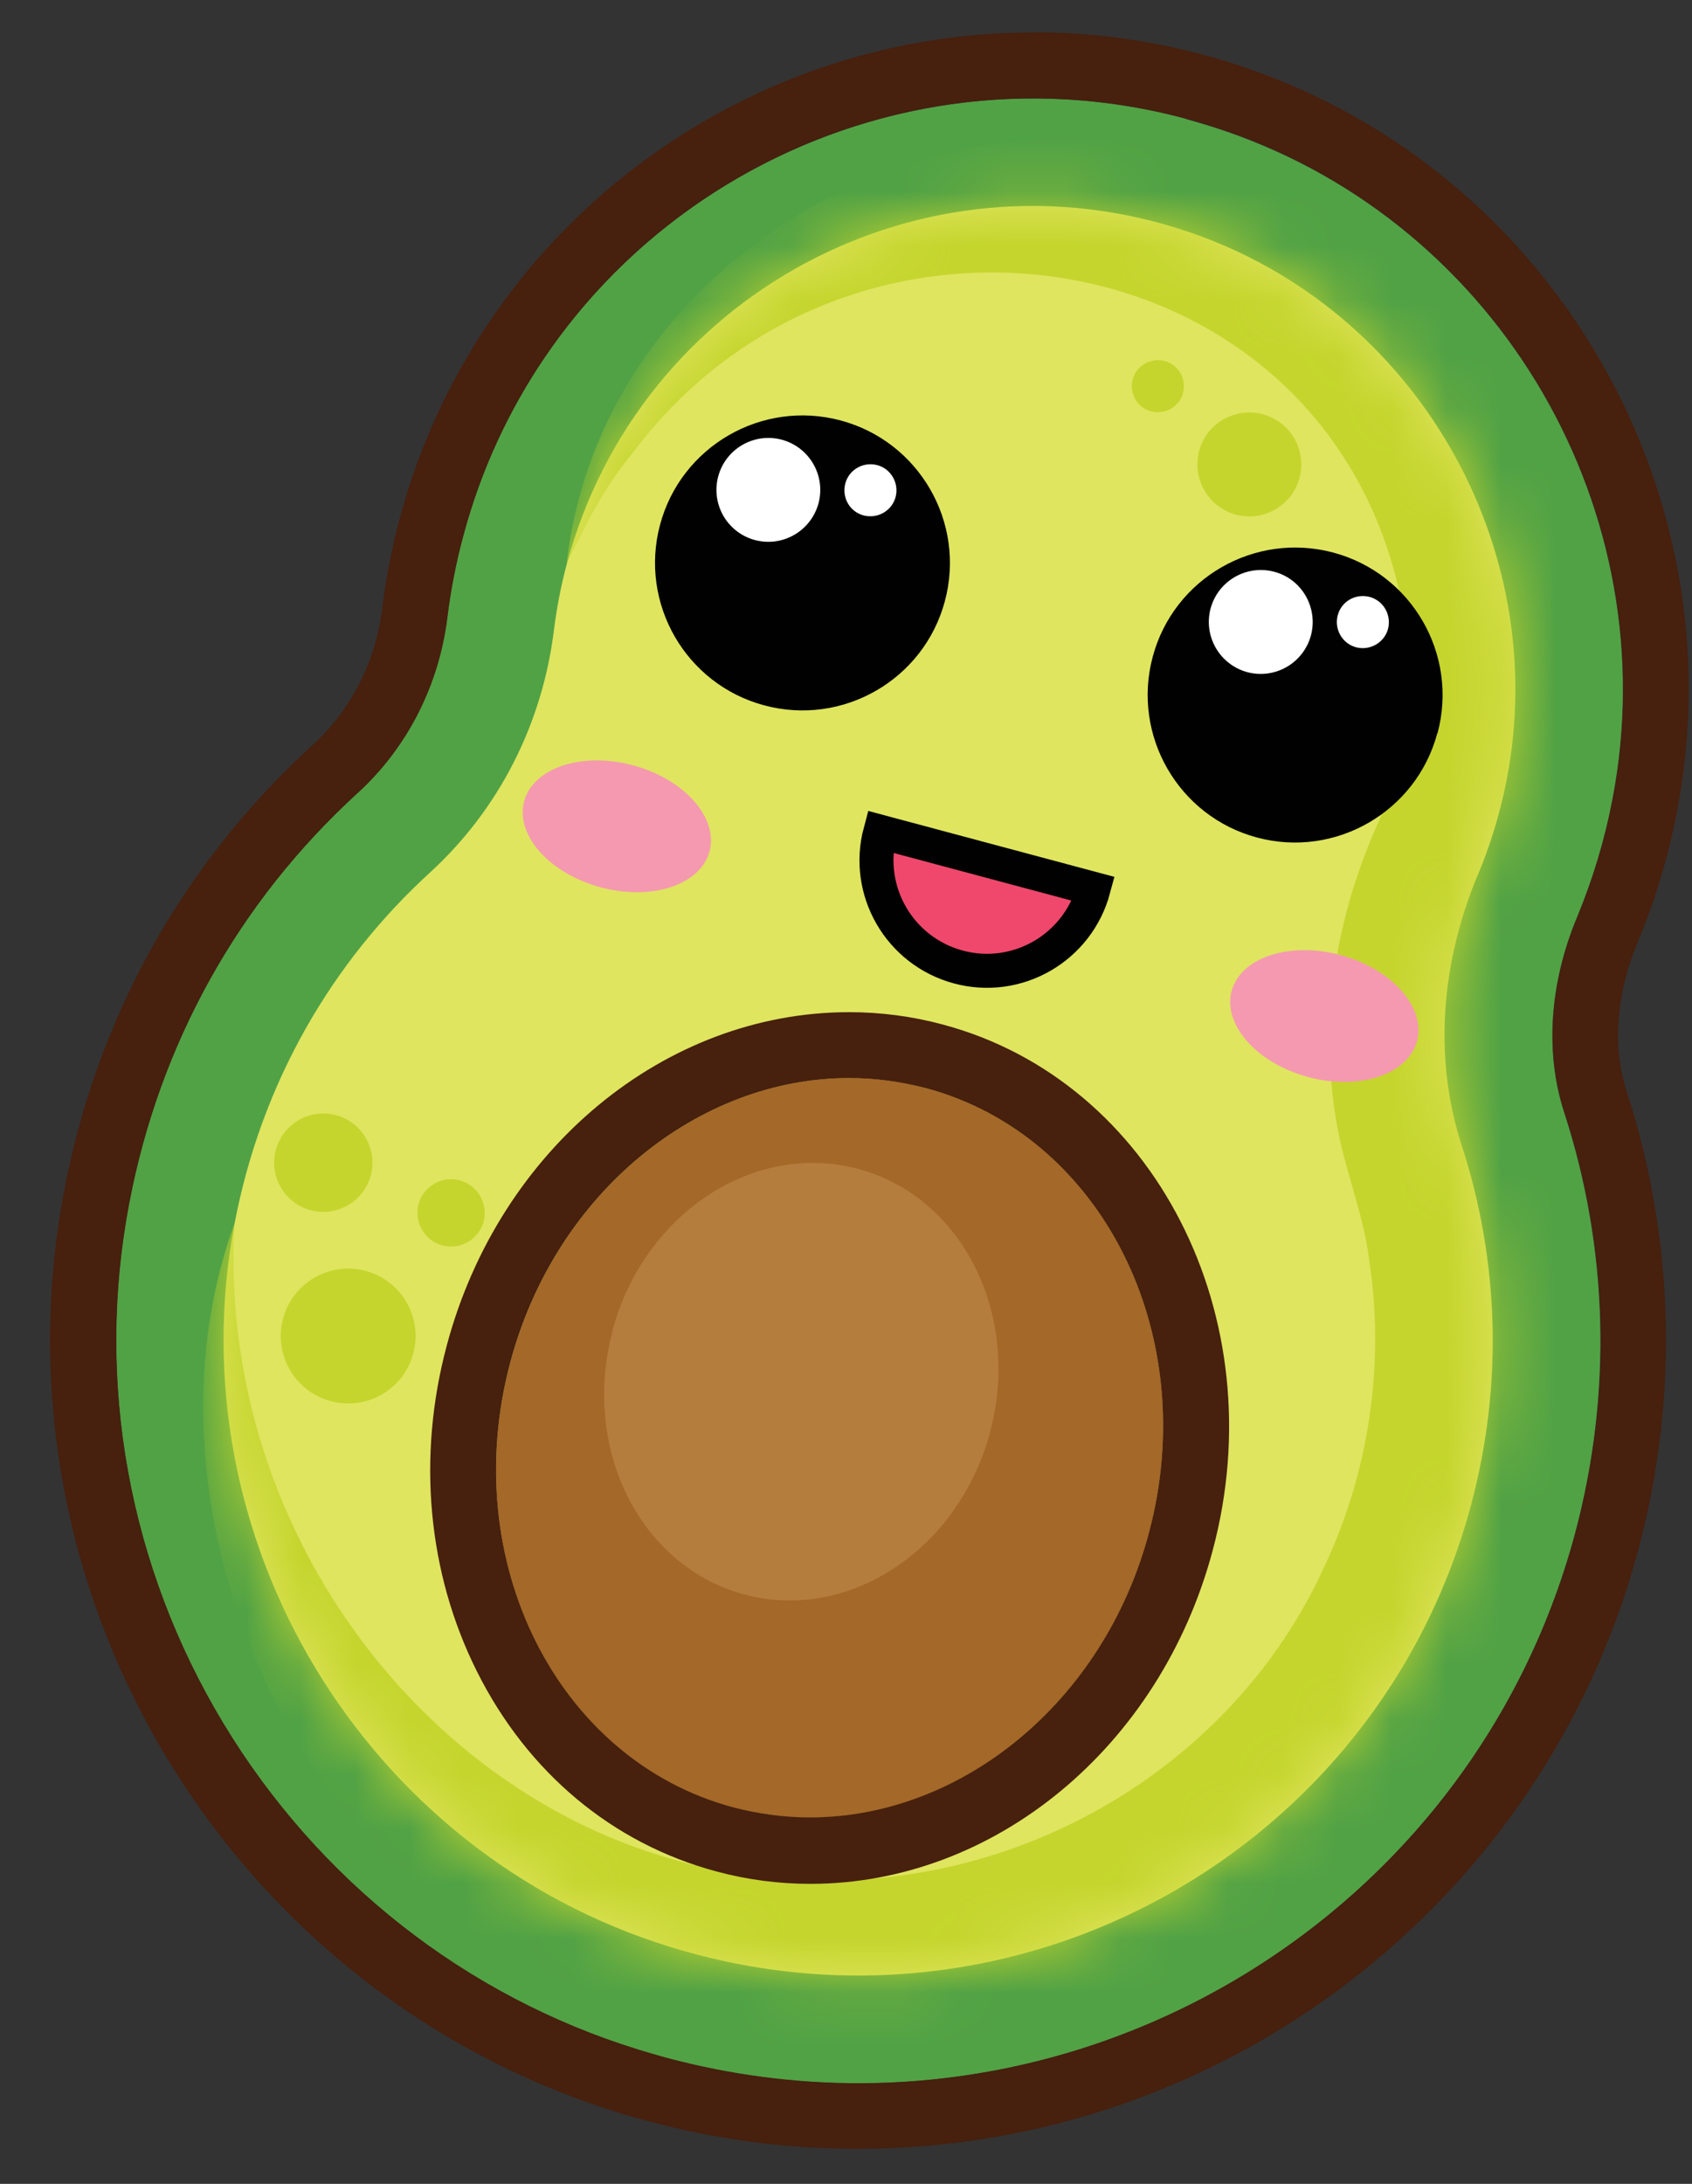 <svg width="31" height="40" viewBox="0 0 31 40" fill="none" xmlns="http://www.w3.org/2000/svg">
<rect x="0" y="0" width="31" height="40" fill="#333333" stroke="none"/>
<g clip-path="url(#clip0_990_11878)">
<path d="M21.723 2.173C15.967 0.633 10.025 4.06 8.485 9.816C8.357 10.301 8.257 10.8 8.195 11.295C8.038 12.55 7.454 13.7 6.55 14.527C4.369 16.519 2.919 19.119 2.363 22.047C1.745 25.312 2.358 28.692 4.088 31.567C5.818 34.443 8.523 36.563 11.698 37.547C11.865 37.599 12.036 37.647 12.207 37.695C19.446 39.634 26.918 35.323 28.858 28.083C29.537 25.54 29.471 22.874 28.658 20.378C28.302 19.285 28.387 18.011 28.896 16.794C29.181 16.105 29.4 15.383 29.542 14.641C30.55 9.389 27.498 4.127 22.436 2.397C22.198 2.316 21.961 2.244 21.718 2.178L21.723 2.173Z" fill="#51A245"/>
<path d="M27.075 16.029C27.308 15.473 27.489 14.883 27.608 14.265C28.43 9.983 25.93 5.667 21.799 4.255C16.908 2.582 11.703 5.415 10.386 10.325C10.277 10.729 10.201 11.133 10.149 11.537C9.94 13.248 9.146 14.822 7.877 15.982C6.094 17.612 4.792 19.813 4.297 22.413C3.204 28.174 6.674 33.93 12.278 35.66C18.614 37.618 25.25 33.911 26.952 27.565C27.555 25.312 27.451 23.04 26.78 20.977C26.253 19.352 26.415 17.602 27.075 16.024V16.029Z" fill="#DFE55F"/>
<path d="M18.928 1.802C19.85 1.802 20.791 1.921 21.723 2.173C21.961 2.24 22.203 2.311 22.441 2.392C27.498 4.122 30.555 9.384 29.547 14.636C29.404 15.378 29.186 16.1 28.901 16.79C28.392 18.006 28.306 19.28 28.663 20.373C29.476 22.869 29.542 25.536 28.863 28.079C27.237 34.144 21.733 38.156 15.729 38.156C14.569 38.156 13.386 38.004 12.212 37.69C12.04 37.642 11.874 37.595 11.703 37.542C8.528 36.563 5.828 34.438 4.093 31.563C2.358 28.687 1.745 25.307 2.368 22.042C2.924 19.114 4.373 16.514 6.555 14.522C7.463 13.695 8.048 12.55 8.2 11.29C8.262 10.796 8.357 10.296 8.49 9.812C9.778 4.992 14.156 1.802 18.928 1.802ZM18.928 0.595C13.5 0.595 8.723 4.26 7.321 9.503C7.178 10.04 7.069 10.596 7.002 11.147C6.883 12.117 6.432 13.001 5.742 13.633C3.356 15.801 1.778 18.634 1.174 21.819C0.5 25.374 1.165 29.058 3.052 32.19C4.939 35.318 7.881 37.628 11.337 38.697C11.522 38.755 11.703 38.807 11.888 38.854C13.143 39.192 14.431 39.358 15.715 39.358C22.403 39.358 28.287 34.847 30.017 28.383C30.759 25.612 30.683 22.712 29.804 19.993C29.537 19.176 29.609 18.201 30.008 17.251C30.326 16.485 30.569 15.682 30.726 14.86C31.848 9.018 28.454 3.167 22.826 1.241C22.564 1.151 22.298 1.07 22.032 0.999C21.015 0.728 19.969 0.59 18.923 0.59L18.928 0.595Z" fill="#47200E"/>
<mask id="mask0_990_11878" style="mask-type:luminance" maskUnits="userSpaceOnUse" x="4" y="3" width="24" height="34">
<path d="M27.075 16.029C27.308 15.473 27.489 14.883 27.608 14.265C28.43 9.983 25.93 5.667 21.799 4.255C16.908 2.582 11.703 5.415 10.386 10.325C10.277 10.729 10.201 11.133 10.149 11.537C9.94 13.248 9.146 14.822 7.877 15.982C6.094 17.612 4.792 19.813 4.297 22.413C3.204 28.174 6.674 33.93 12.278 35.66C18.614 37.618 25.25 33.911 26.952 27.565C27.555 25.312 27.451 23.04 26.78 20.977C26.253 19.352 26.415 17.602 27.075 16.024V16.029Z" fill="white"/>
</mask>
<g mask="url(#mask0_990_11878)">
<path d="M4.297 22.413C3.941 28.525 8.632 34.172 14.593 34.419C18.648 34.676 22.583 32.366 24.252 28.72C25.088 26.962 25.383 24.956 25.079 23.031C24.979 22.28 24.699 21.571 24.537 20.825C24.323 19.784 24.314 18.729 24.461 17.721C24.599 16.78 24.889 15.863 25.279 15.002C25.763 13.861 25.887 12.611 25.74 11.376C24.637 4.374 15.691 2.805 11.589 8.3C11.085 8.894 10.738 9.598 10.382 10.325C10.981 4.925 16.851 1.394 22.046 2.853C27.822 4.25 31.182 10.895 29.11 16.438C28.663 17.517 28.401 18.786 28.696 19.922C29.908 23.382 29.747 27.299 28.073 30.584C24.741 37.519 15.553 40.157 9.193 35.831C4.844 33.089 2.586 27.123 4.293 22.417L4.297 22.413Z" fill="#C5D52D"/>
</g>
<path d="M21.049 28.087C22.024 24.448 20.196 20.796 16.965 19.931C13.735 19.065 10.325 21.313 9.35 24.952C8.375 28.591 10.204 32.242 13.434 33.108C16.665 33.974 20.074 31.725 21.049 28.087Z" fill="#A46828"/>
<path d="M15.558 19.746C16.024 19.746 16.494 19.808 16.965 19.931C20.192 20.797 22.023 24.447 21.048 28.083C20.216 31.192 17.602 33.288 14.84 33.288C14.374 33.288 13.904 33.226 13.433 33.103C10.206 32.238 8.376 28.587 9.35 24.951C10.182 21.842 12.796 19.746 15.558 19.746ZM15.558 18.539C12.178 18.539 9.146 21.048 8.186 24.642C7.639 26.686 7.834 28.806 8.737 30.612C9.664 32.466 11.223 33.768 13.124 34.277C13.685 34.429 14.265 34.505 14.845 34.505C18.225 34.505 21.257 31.995 22.217 28.402C23.363 24.129 21.148 19.803 17.279 18.767C16.718 18.615 16.138 18.539 15.558 18.539Z" fill="#47200E"/>
<path d="M11.218 24.381C11.793 22.227 13.813 20.896 15.724 21.41C17.635 21.923 18.714 24.081 18.139 26.234C17.564 28.388 15.544 29.718 13.638 29.205C11.727 28.692 10.648 26.534 11.223 24.381H11.218Z" fill="#B47D3D"/>
<path d="M17.312 11.009C16.927 12.45 15.444 13.305 14.004 12.92C12.563 12.535 11.708 11.052 12.093 9.612C12.478 8.172 13.961 7.316 15.401 7.701C16.841 8.086 17.697 9.569 17.312 11.009Z" fill="#010101"/>
<path d="M14.997 9.217C14.859 9.726 14.341 10.026 13.832 9.892C13.324 9.755 13.024 9.237 13.158 8.728C13.295 8.219 13.813 7.92 14.322 8.053C14.831 8.191 15.13 8.709 14.997 9.217Z" fill="white"/>
<path d="M16.409 9.103C16.342 9.355 16.081 9.507 15.824 9.441C15.568 9.374 15.42 9.113 15.487 8.856C15.553 8.604 15.815 8.452 16.071 8.519C16.323 8.585 16.475 8.847 16.409 9.103Z" fill="white"/>
<path d="M26.334 13.429C25.949 14.869 24.466 15.725 23.03 15.34C21.59 14.955 20.734 13.472 21.119 12.031C21.504 10.591 22.987 9.736 24.428 10.121C25.868 10.506 26.724 11.989 26.338 13.429H26.334Z" fill="#010101"/>
<path d="M24.019 11.637C23.881 12.146 23.363 12.445 22.854 12.312C22.346 12.174 22.046 11.656 22.179 11.147C22.317 10.639 22.835 10.339 23.344 10.472C23.852 10.605 24.152 11.128 24.019 11.637Z" fill="white"/>
<path d="M25.431 11.518C25.364 11.77 25.103 11.922 24.846 11.856C24.594 11.789 24.442 11.528 24.509 11.271C24.575 11.014 24.836 10.867 25.093 10.933C25.345 11 25.497 11.261 25.431 11.518Z" fill="white"/>
<path d="M20.036 16.281C19.746 17.36 18.638 18.002 17.559 17.712C16.48 17.422 15.838 16.314 16.128 15.235L20.036 16.281Z" fill="#EF486C"/>
<path d="M20.036 16.281C19.746 17.36 18.638 18.002 17.559 17.712C16.48 17.422 15.838 16.314 16.128 15.235L20.036 16.281Z" stroke="#010101" stroke-width="0.623" stroke-miterlimit="10" stroke-linecap="round"/>
<path d="M13.001 15.592C12.834 16.21 11.941 16.504 11.004 16.252C10.068 16 9.44 15.297 9.602 14.679C9.768 14.061 10.662 13.766 11.598 14.018C12.535 14.27 13.162 14.974 13.001 15.592Z" fill="#F599B0"/>
<path d="M25.963 19.066C25.797 19.684 24.903 19.979 23.967 19.727C23.03 19.475 22.403 18.772 22.564 18.154C22.731 17.536 23.624 17.241 24.561 17.493C25.497 17.745 26.125 18.448 25.963 19.066Z" fill="#F599B0"/>
<path d="M23.81 8.752C23.672 9.26 23.154 9.56 22.645 9.427C22.137 9.289 21.837 8.771 21.97 8.262C22.103 7.753 22.626 7.454 23.135 7.587C23.643 7.725 23.943 8.243 23.81 8.752Z" fill="#C5D52D"/>
<path d="M21.675 7.197C21.609 7.449 21.348 7.601 21.091 7.535C20.834 7.468 20.687 7.207 20.753 6.95C20.82 6.698 21.081 6.546 21.338 6.613C21.59 6.679 21.742 6.941 21.675 7.197Z" fill="#C5D52D"/>
<path d="M6.698 23.278C7.359 23.454 7.748 24.133 7.572 24.789C7.397 25.45 6.717 25.84 6.061 25.664C5.4 25.488 5.01 24.808 5.186 24.152C5.362 23.492 6.042 23.102 6.698 23.278Z" fill="#C5D52D"/>
<path d="M6.156 20.426C6.636 20.554 6.921 21.048 6.793 21.529C6.665 22.009 6.17 22.294 5.69 22.166C5.21 22.037 4.925 21.543 5.053 21.063C5.182 20.583 5.676 20.297 6.156 20.426Z" fill="#C5D52D"/>
<path d="M8.423 21.619C8.751 21.709 8.946 22.047 8.861 22.375C8.77 22.703 8.433 22.898 8.105 22.812C7.777 22.722 7.582 22.384 7.668 22.056C7.758 21.728 8.095 21.533 8.423 21.619Z" fill="#C5D52D"/>
</g>
<defs>
<clipPath id="clip0_990_11878">
<rect width="30.022" height="38.768" fill="white" transform="translate(0.918 0.595)"/>
</clipPath>
</defs>
</svg>
